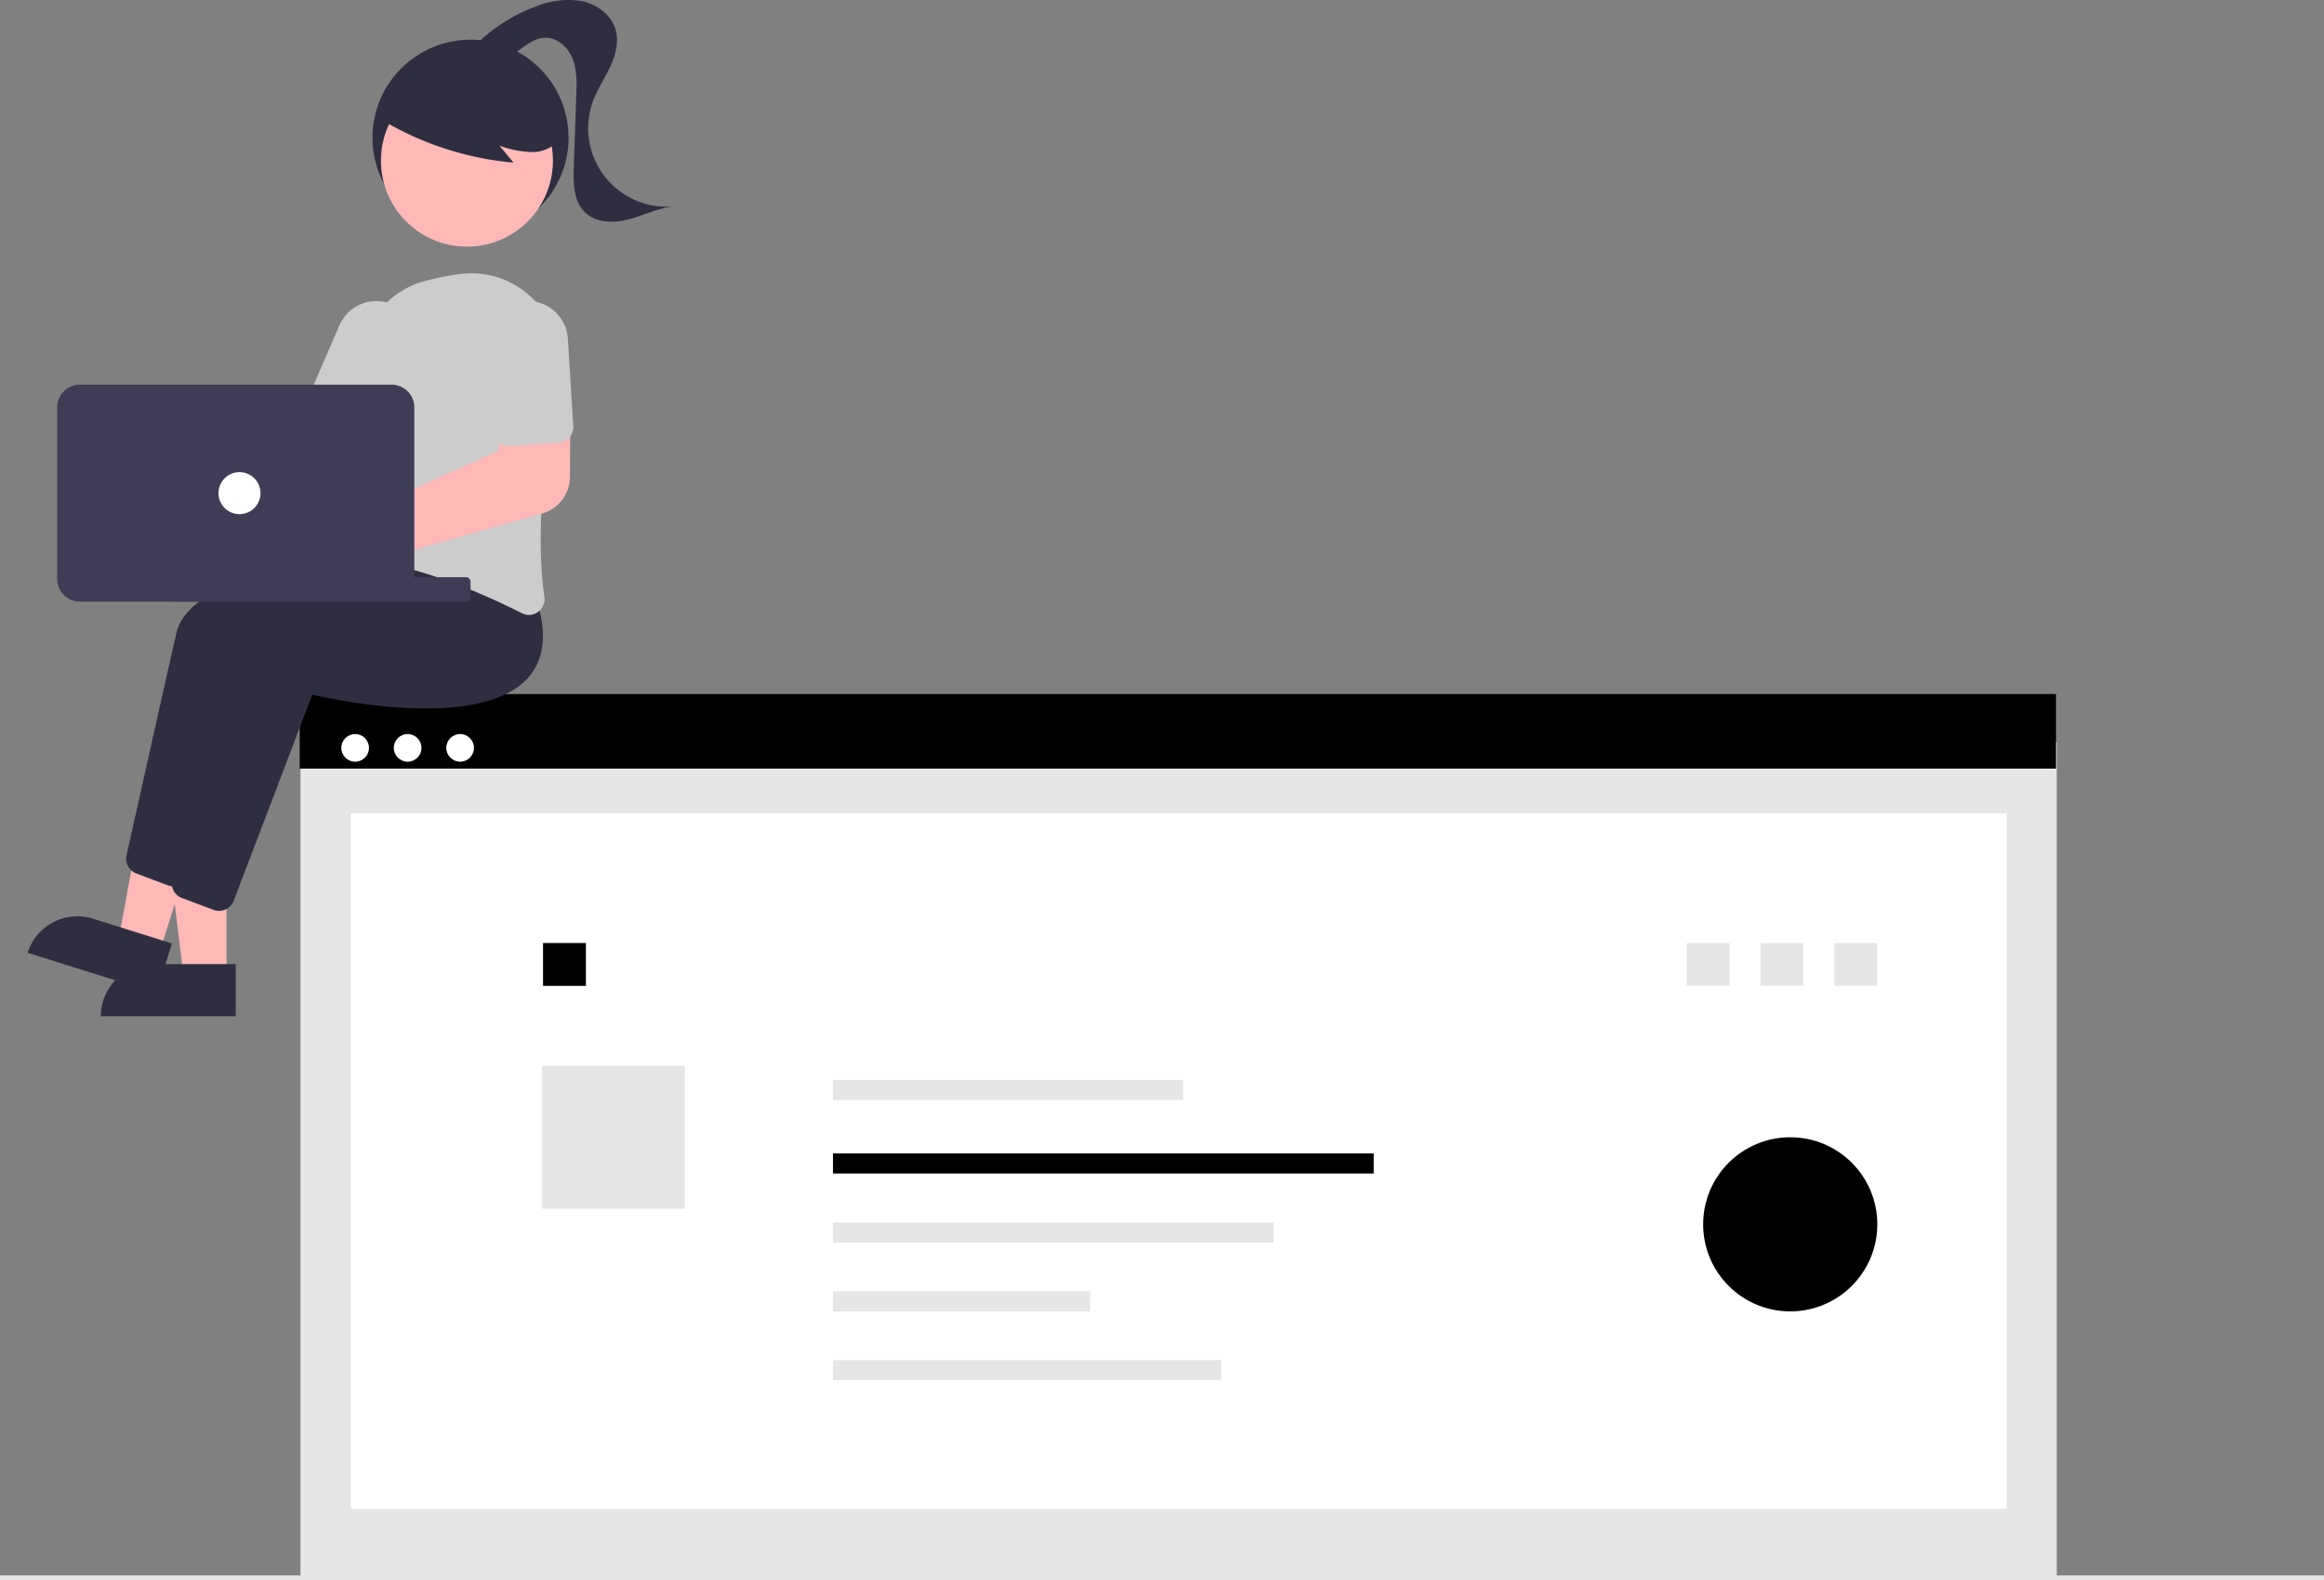 <svg xmlns="http://www.w3.org/2000/svg" viewBox="0 0 931 633.235">
  <rect x="0" y="0" width="931" height="633.235" fill="#808080" stroke="none"/>
  <g>
    <path fill="#e6e6e6" d="M120.363 297.375h703.576v333.859H120.363z" />
    <path fill="#fff" d="M140.482 326.004h663.339v278.549H140.482z" />
    <path fill="#e6e6e6" d="M675.712 377.851h17.177v17.177h-17.177z" />
    <path fill="currentColor" d="M217.543 377.851h17.177v17.177h-17.177z" />
    <path fill="#e6e6e6" d="M217.046 427.053h57.258v57.258h-57.258z" />
    <path fill="currentColor" d="M120.063 278.086h703.576v29.89H120.063z" />
    <circle cx="142.275" cy="299.662" r="5.54" fill="#fff" />
    <circle cx="163.303" cy="299.662" r="5.54" fill="#fff" />
    <circle cx="184.332" cy="299.662" r="5.54" fill="#fff" />
    <path fill="#e6e6e6" d="M0 631.235h931v2H0z" />
    <path fill="#e6e6e6" d="M333.688 432.78h140.281v8.053H333.688z" />
    <path fill="currentColor" d="M333.688 462.154h216.625v8.053H333.688z" />
    <path fill="#e6e6e6" d="M333.688 489.827h176.544v8.053H333.688z" />
    <path fill="#e6e6e6" d="M333.688 517.398h103.064v8.053H333.688z" />
    <path fill="#e6e6e6" d="M333.688 544.967h155.55v8.053h-155.55z" />
    <path fill="#e6e6e6" d="M705.296 377.851h17.177v17.177h-17.177z" />
    <path fill="#e6e6e6" d="M734.879 377.851h17.177v17.177h-17.177z" />
    <circle cx="717.171" cy="490.566" r="34.884" fill="currentColor" opacity=".997" style="isolation:isolate" />
    <circle cx="188.489" cy="55.184" r="39.273" fill="#2f2e41" />
    <path d="M90.753 391.21h-17.2l-8.181-66.327h25.379Z" fill="#feb8b8" />
    <path d="M61.275 386.295h33.163v20.881H40.394a20.881 20.881 0 0 1 20.881-20.881Z" fill="#2f2e41" />
    <path d="m63.91 381.612-16.406-5.149 12.052-65.735 24.214 7.6Z" fill="#feb8b8" />
    <path d="m37.246 368.1 31.642 9.93-6.252 19.923-51.564-16.182a20.881 20.881 0 0 1 26.175-13.67Z" fill="#2f2e41" />
    <path d="M69.505 355.145a6.258 6.258 0 0 1-2.2-.4l-12.655-4.743a6.334 6.334 0 0 1-3.947-7.27c3.185-14.322 14.04-63.078 19.984-89.229 7.049-31.019 109.885-36.783 114.259-37.013l.36-.019 11.568 14.531c4.18 13.436 2.855 23.916-3.938 31.15-19.823 21.105-79.006 8.01-86.063 6.352l-31.455 82.577a6.33 6.33 0 0 1-5.91 4.064Z" fill="#2f2e41" />
    <path d="M87.739 364.964a6.255 6.255 0 0 1-2.2-.4l-12.651-4.744a6.333 6.333 0 0 1-3.947-7.271c3.185-14.321 14.04-63.077 19.984-89.228 7.049-31.019 109.885-36.783 114.259-37.013l.36-.019 11.564 14.535c4.18 13.436 2.855 23.916-3.938 31.15-19.822 21.1-79.006 8.01-86.063 6.351L93.648 360.9a6.33 6.33 0 0 1-5.91 4.064Z" fill="#2f2e41" />
    <path d="M51.138 162.955a14.799 14.799 0 0 1 1.241 1.966l69.178 7.288 9.96-13.654 22.569 12.335-19.559 33.132-84.841-21.632a14.722 14.722 0 1 1 1.454-19.436Z" fill="#feb8b8" />
    <path d="M211.897 246.388a6.314 6.314 0 0 1-2.875-.7c-13.833-7.034-40.769-19.215-65.747-21.764a6.161 6.161 0 0 1-4.342-2.454 6.338 6.338 0 0 1-1.169-4.924c2.254-12.477 7.424-44.249 6.758-69.712a34.5 34.5 0 0 1 26.063-34.319 112.014 112.014 0 0 1 13.9-2.741 34.779 34.779 0 0 1 38.655 40.342c-4.454 26.388-8.945 63.244-5.042 88.972a6.322 6.322 0 0 1-2.551 6.1 6.213 6.213 0 0 1-3.65 1.2Z" fill="#ccc" />
    <path d="M145.803 179.27a6.314 6.314 0 0 1-2.506-.523l-18.021-7.8a6.319 6.319 0 0 1-3.285-8.3l13.93-32.179a16.13 16.13 0 1 1 29.697 12.602l-.092.212-13.93 32.18a6.328 6.328 0 0 1-5.793 3.808Z" fill="#ccc" />
    <circle cx="187.054" cy="64.377" r="34.45" fill="#feb8b8" />
    <path d="M151.984 47.448a124.255 124.255 0 0 0 53.757 17.713l-5.667-6.789a41.638 41.638 0 0 0 12.863 2.554 14.087 14.087 0 0 0 11.483-5.375 13.1 13.1 0 0 0 .877-12.1 24.816 24.816 0 0 0-7.807-9.763 46.482 46.482 0 0 0-43.263-7.732 27.779 27.779 0 0 0-12.922 8.289c-3.266 4.029-9.553 7.619-7.881 12.528Z" fill="#2f2e41" />
    <path d="M190.134 18.427A66.918 66.918 0 0 1 214.479 2.68 34.253 34.253 0 0 1 232.922.391c6.153 1.238 11.971 5.494 13.688 11.531 1.4 4.936-.046 10.251-2.224 14.9s-5.086 8.956-6.848 13.776a31.441 31.441 0 0 0 31.638 42.163c-6.045.811-11.617 3.652-17.526 5.163s-12.883 1.41-17.274-2.824c-4.646-4.479-4.739-11.761-4.514-18.21l1-28.762c.17-4.889.316-9.935-1.448-14.5s-5.954-8.56-10.846-8.518c-3.708.031-6.989 2.278-9.963 4.493s-6.121 4.578-9.814 4.908-7.91-2.4-7.634-6.1" fill="#2f2e41" />
    <path d="M129.135 237.538a15.435 15.435 0 1 1 5.95-29.685 14.84 14.84 0 0 1 1.839.932l62.755-28.17 1.763-17.02 27.051-.725-.179 28.335a15.26 15.26 0 0 1-11.027 14.51l-73.385 20.884a14.455 14.455 0 0 1-.5 1.43 15.492 15.492 0 0 1-14.26 9.508Z" fill="#feb8b8" />
    <path d="M226.202 176.754a6.305 6.305 0 0 1-2.471.668l-19.6 1.205a6.319 6.319 0 0 1-6.687-5.912l-2.151-35a16.13 16.13 0 0 1 32.2-1.981l2.152 35a6.327 6.327 0 0 1-3.441 6.02Z" fill="#ccc" />
    <rect x="67.888" y="231.258" width="120.625" height="9.818" rx="1.778" fill="#3f3d56" />
    <path d="M22.905 231.96v-68.729a9.128 9.128 0 0 1 9.117-9.117h124.833a9.127 9.127 0 0 1 9.117 9.117v68.73a9.127 9.127 0 0 1-9.117 9.116H32.022a9.128 9.128 0 0 1-9.117-9.117Z" fill="#3f3d56" />
    <circle cx="95.94" cy="197.599" r="8.416" fill="#fff" />
  </g>
</svg>